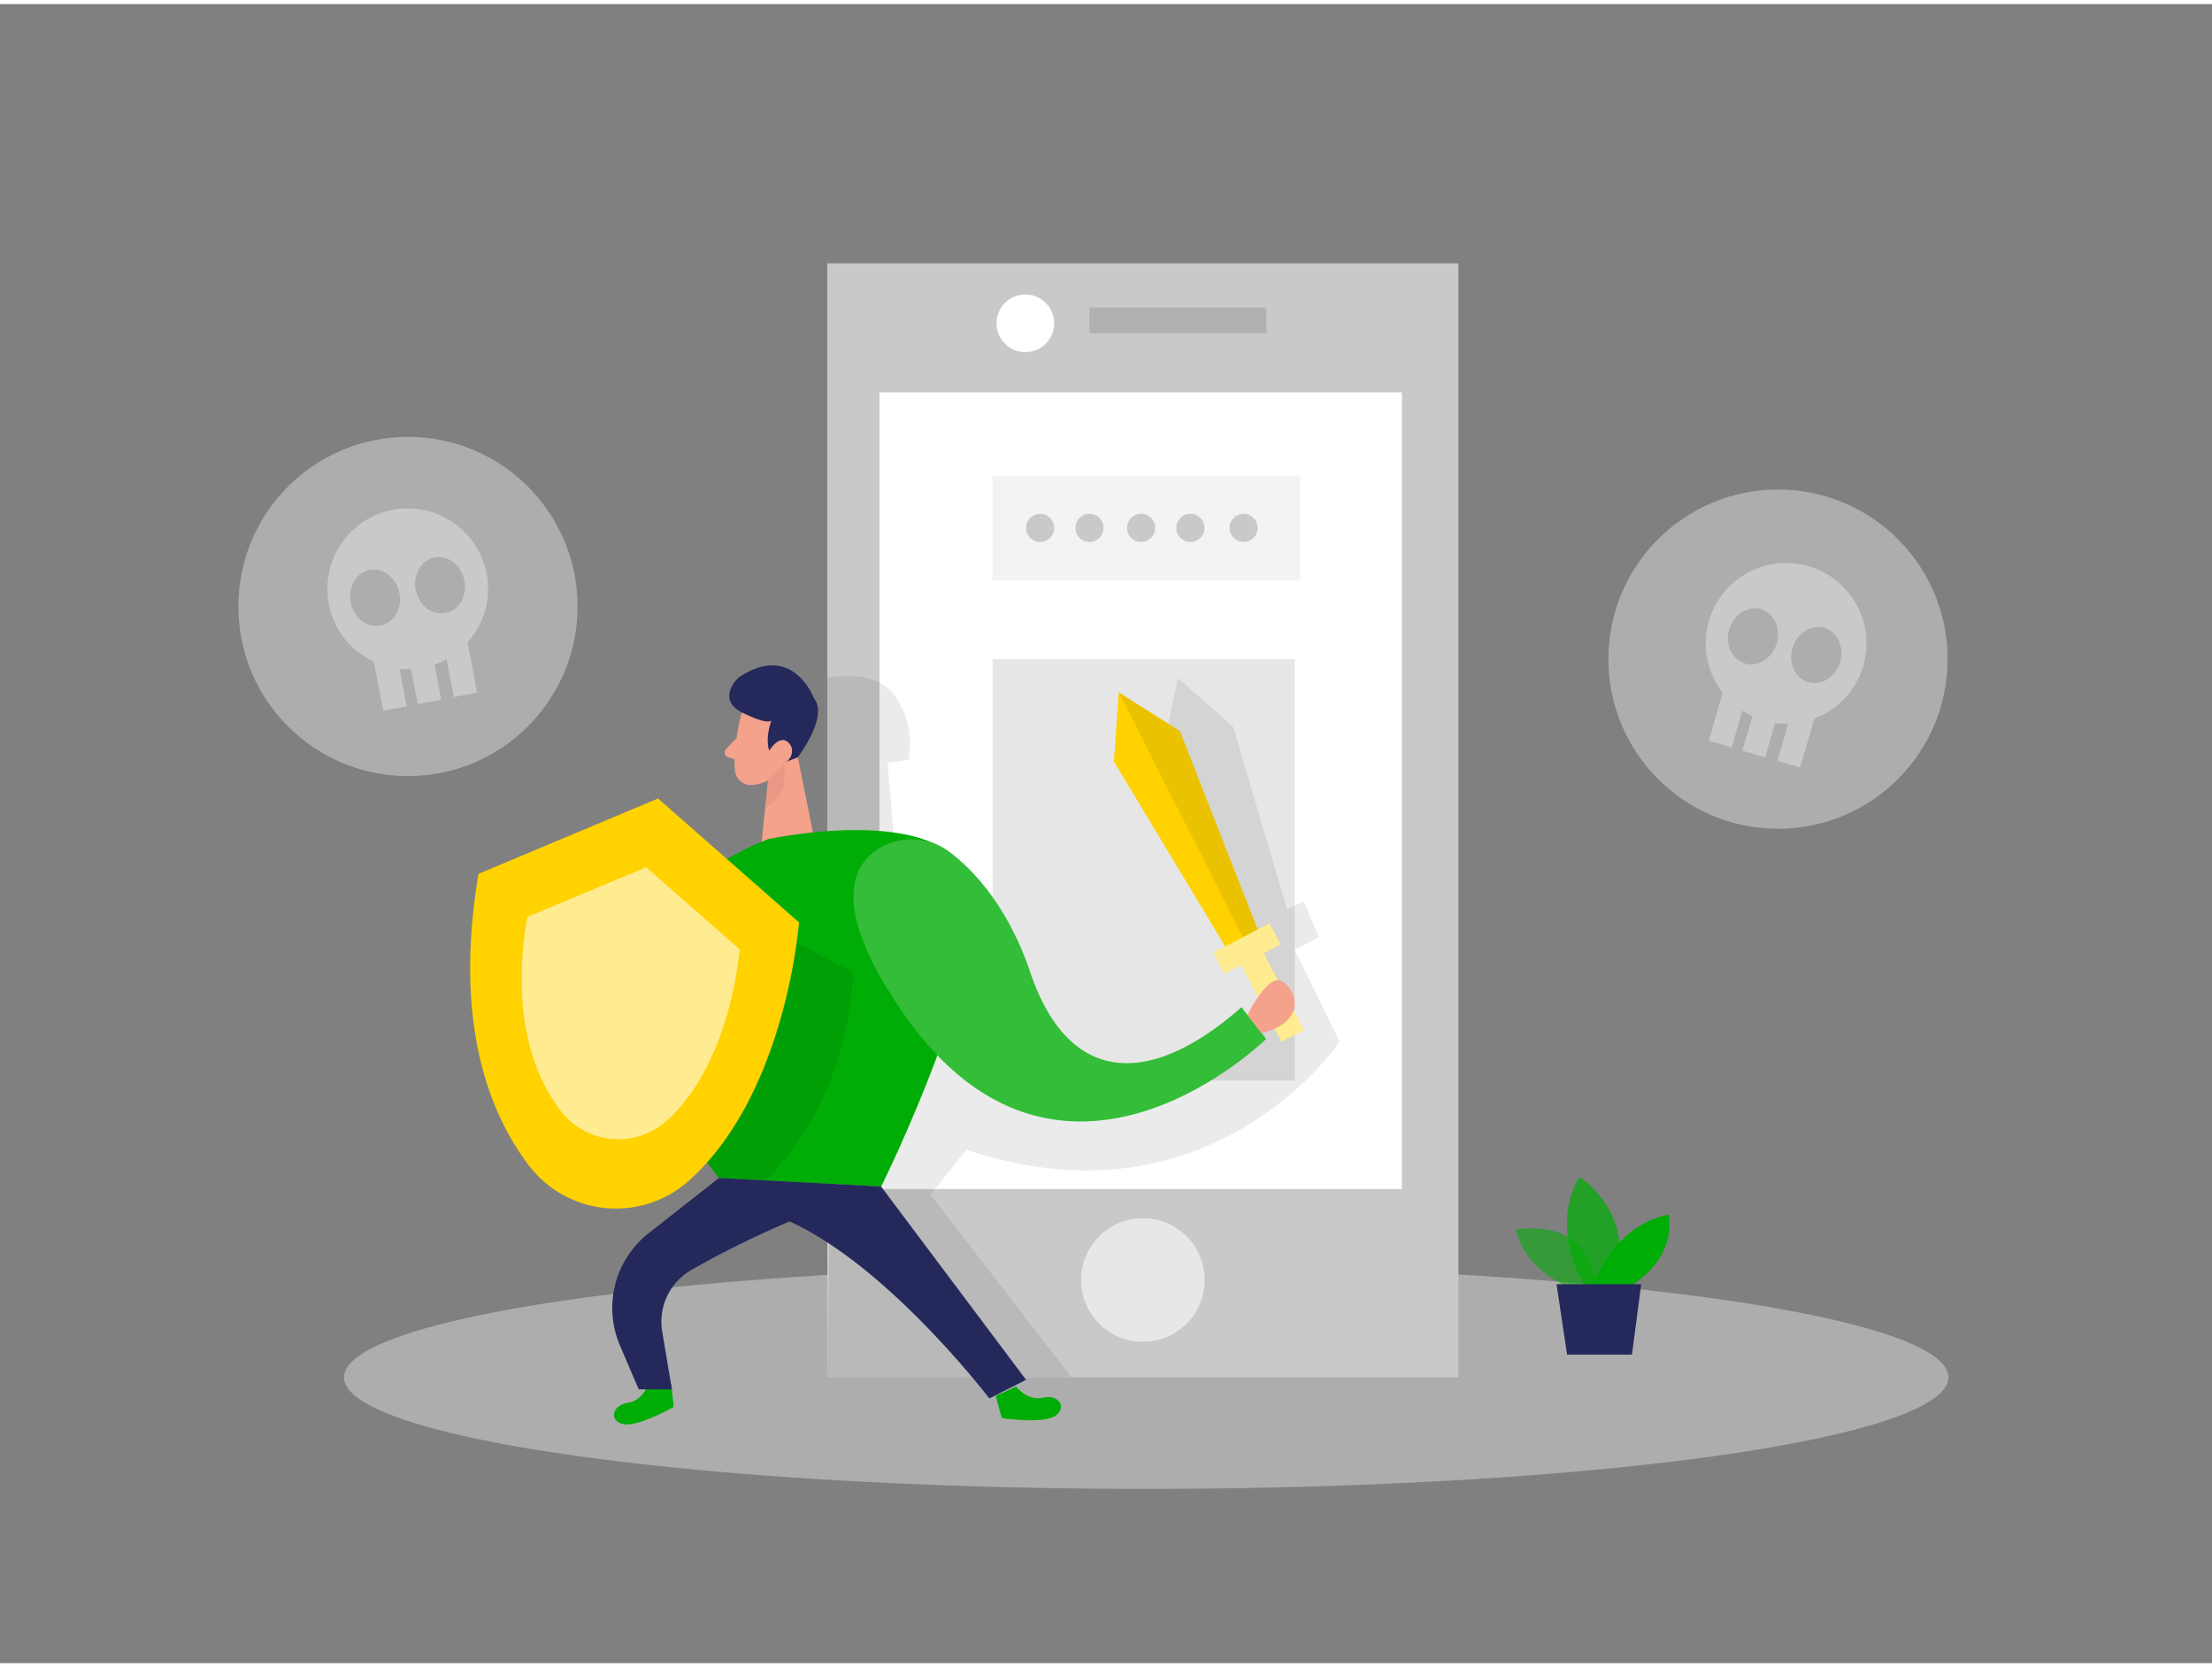 <svg id="Layer_1" data-name="Layer 1" xmlns="http://www.w3.org/2000/svg" viewBox="0 0 400 300" width="406" height="306" class="illustration styles_illustrationTablet__1DWOa"><rect x="0" y="0" width="400" height="300" fill="#808080" stroke="none"/><title>#19 security</title><ellipse cx="207.27" cy="248.32" rx="145.07" ry="20.18" fill="#e6e6e6" opacity="0.45"></ellipse><path d="M117.36,249.27s-1,3.26-3.84,3.66-3.46,3.26-.83,3.85,9.13-3.1,9.13-3.1l-.42-4.15Z" fill="#00AD06"></path><path d="M285.35,232.61s-9.19-2.47-11.22-11c0,0,14.21-2.93,14.68,11.75Z" fill="#00AD06" opacity="0.58"></path><path d="M286.48,231.69s-6.46-10.11-.86-19.62c0,0,10.85,6.83,6.1,19.62Z" fill="#00AD06" opacity="0.73"></path><path d="M288.13,231.69s3.34-10.72,13.58-12.79c0,0,2,6.94-6.58,12.79Z" fill="#00AD06"></path><polygon points="281.47 231.48 283.38 244.21 295.11 244.21 296.78 231.48 281.47 231.48" fill="#24285b"></polygon><rect x="149.6" y="46.88" width="114.13" height="201.44" fill="#c9c9c9"></rect><rect x="159.04" y="70.22" width="94.47" height="144.05" fill="#fff"></rect><rect x="179.49" y="118.45" width="54.63" height="76.22" fill="#e6e6e6"></rect><path d="M210.75,132.74,213,121.86l10,8.84,9.75,33.05,3-1.5,2.73,6.49L234.13,171l8.12,16.62s-23,34.47-67.5,19.54l-6.5,8.13,25.5,33H149.6l.72-47.57-.72-51.4V121.82s8.82-2,12.49,3.61a15.05,15.05,0,0,1,2.16,11.25l-3.75.53,1.59,18.84,15.16,20.89,11.5,19.56,17.92-.25L223.75,190l6.1-9.28-7.6-16Z" opacity="0.08"></path><circle cx="206.67" cy="230.72" r="11.17" fill="#fff" opacity="0.56"></circle><rect x="197.01" y="54.88" width="32" height="4.67" opacity="0.12"></rect><circle cx="185.42" cy="57.73" r="5.21" fill="#fff"></circle><path d="M133.85,129.2s-1.33,5.55-.94,9.43a2.87,2.87,0,0,0,3.15,2.56,6.35,6.35,0,0,0,5.6-4l2.42-4.68a5.12,5.12,0,0,0-1.43-5.74C139.81,124,134.48,125.78,133.85,129.2Z" fill="#f4a28c"></path><polygon points="143.99 134.76 147.09 150.19 137.62 152.54 139.17 137.57 143.99 134.76" fill="#f4a28c"></polygon><path d="M139.12,134.93s.37-2.17,2-1.76,1.1,3.54-1.16,3.51Z" fill="#f4a28c"></path><path d="M133.19,132.74l-1.89,1.94a.91.91,0,0,0,.35,1.5l2.1.73Z" fill="#f4a28c"></path><path d="M138.92,140a11.56,11.56,0,0,0,2.79-2.47s1.38,5.65-3.32,7.62Z" fill="#ce8172" opacity="0.31"></path><path d="M133.55,121.78s-4.21,3.91.68,6.34,5.27,1.39,5.27,1.39-2.52,6.6,2.16,7.7l2.58-1s5.68-7.35,2.94-10.7C147.18,125.49,143.32,115.18,133.55,121.78Z" fill="#24285b"></path><path d="M138.89,151s30.81-6.65,36.17,6.84-15.72,56-15.72,56L130,212.28S94.16,168.55,138.89,151Z" fill="#00AD06"></path><path d="M144,169.73l10.32,5.36s-.17,22.41-15.94,37.64l-8.39-.45a26.21,26.21,0,0,1-2.14-2.88C127.15,208.19,144,169.73,144,169.73Z" opacity="0.08"></path><path d="M138.7,135.67s2.11-4.09,4-2S141.05,139.66,138.7,135.67Z" fill="#f4a28c"></path><path d="M86.53,157.27,119,143.65l25.48,22.4s-2.21,30.54-19.61,46.45a19.81,19.81,0,0,1-29.33-2.61C88.45,200.5,82,184.17,86.53,157.27Z" fill="#ffd200"></path><path d="M95.34,165.08l21.51-9,16.9,14.85s-1.47,20.27-13,30.82A13.14,13.14,0,0,1,101.28,200C96.61,193.76,92.32,182.93,95.34,165.08Z" fill="#fff" opacity="0.57"></path><path d="M158.33,153.09a11.38,11.38,0,0,1,13.63.43c4.3,3.33,10.35,9.81,14.35,21.59,6.77,20,21.18,21.26,38.19,6.29l4.44,5.73S191.6,223.89,163,182C150.88,164.28,153.62,156.51,158.33,153.09Z" fill="#00AD06"></path><path d="M158.33,153.09a11.38,11.38,0,0,1,13.63.43c4.3,3.33,10.35,9.81,14.35,21.59,6.77,20,21.18,21.26,38.19,6.29l4.44,5.73S191.6,223.89,163,182C150.88,164.28,153.62,156.51,158.33,153.09Z" fill="#fff" opacity="0.2"></path><path d="M130,212.28l-12.72,10a17.19,17.19,0,0,0-5.18,20.27l3.4,7.94h6l-1.75-10.42a10.81,10.81,0,0,1,5.34-11.21h0a173.85,173.85,0,0,1,26.11-12.05l8.17-3Z" fill="#24285b"></path><polygon points="221.93 171.02 201.43 136.97 202.3 124.45 213.35 131.44 227.97 168.73 221.93 171.02" fill="#ffd200"></polygon><polygon points="219.44 171.51 221.42 175.31 224.46 173.72 231.72 187.64 235.77 185.53 228.51 171.61 231.55 170.03 229.57 166.23 219.44 171.51" fill="#ffd200"></polygon><polygon points="219.44 171.51 221.42 175.31 224.46 173.72 231.72 187.64 235.77 185.53 228.51 171.61 231.55 170.03 229.57 166.23 219.44 171.51" fill="#fff" opacity="0.57"></polygon><polygon points="202.3 124.45 224.76 168.74 227.43 167.35 213.35 131.44 202.3 124.45" opacity="0.08"></polygon><path d="M159.34,213.83l26.2,34.94-6.63,3.37s-21.17-27.77-40.28-33.59Z" fill="#24285b"></path><path d="M225.58,182.79s2.77-5.67,5.13-6.26,7.49,6.88-2.57,9.57Z" fill="#f4a28c"></path><path d="M183.73,250s2.08,2.68,4.9,2,4.41,1.8,2.17,3.3-9.64.39-9.64.39l-1.11-4Z" fill="#00AD06"></path><circle cx="73.77" cy="108.93" r="30.67" fill="#e6e6e6" opacity="0.45"></circle><path d="M88,103a14.53,14.53,0,1,0-20.4,15.91l1.71,8.88,4.22-.81-1.3-6.78a14.79,14.79,0,0,0,2.11.06l1.22,6.33,4.22-.81-1.21-6.33a15.1,15.1,0,0,0,2.17-1l1.32,6.86,4.22-.81-1.74-9.07A14.5,14.5,0,0,0,88,103Zm-19.21,9.37c-2.43.47-4.83-1.4-5.36-4.18s1-5.4,3.43-5.87,4.82,1.41,5.36,4.18S71.25,111.9,68.82,112.36Zm11.75-2.26c-2.42.47-4.82-1.4-5.36-4.18s1-5.4,3.43-5.87,4.82,1.41,5.36,4.18S83,109.64,80.57,110.1Z" fill="#c9c9c9"></path><circle cx="321.52" cy="118.45" r="30.67" fill="#e6e6e6" opacity="0.45"></circle><path d="M336.92,119.7a14.53,14.53,0,1,0-25.42,4.8L309,133.19l4.13,1.21,1.95-6.63a14.91,14.91,0,0,0,1.84,1L315.06,135l4.13,1.21L321,130a13.63,13.63,0,0,0,2.38.13l-2,6.71,4.13,1.21,2.6-8.86A14.49,14.49,0,0,0,336.92,119.7Zm-21.37-.46c-2.37-.7-3.65-3.46-2.85-6.17s3.36-4.35,5.73-3.65,3.65,3.46,2.85,6.17S317.92,119.94,315.55,119.24ZM327,122.61c-2.37-.7-3.65-3.46-2.85-6.17s3.36-4.35,5.73-3.65,3.65,3.45,2.86,6.17S329.4,123.3,327,122.61Z" fill="#c9c9c9"></path><rect x="179.49" y="85.28" width="55.56" height="18.97" fill="#e6e6e6" opacity="0.45"></rect><circle cx="188.09" cy="94.72" r="2.55" fill="#c9c9c9"></circle><circle cx="197.01" cy="94.72" r="2.55" fill="#c9c9c9"></circle><circle cx="206.34" cy="94.72" r="2.55" fill="#c9c9c9"></circle><circle cx="215.26" cy="94.72" r="2.55" fill="#c9c9c9"></circle><circle cx="224.88" cy="94.72" r="2.55" fill="#c9c9c9"></circle></svg>